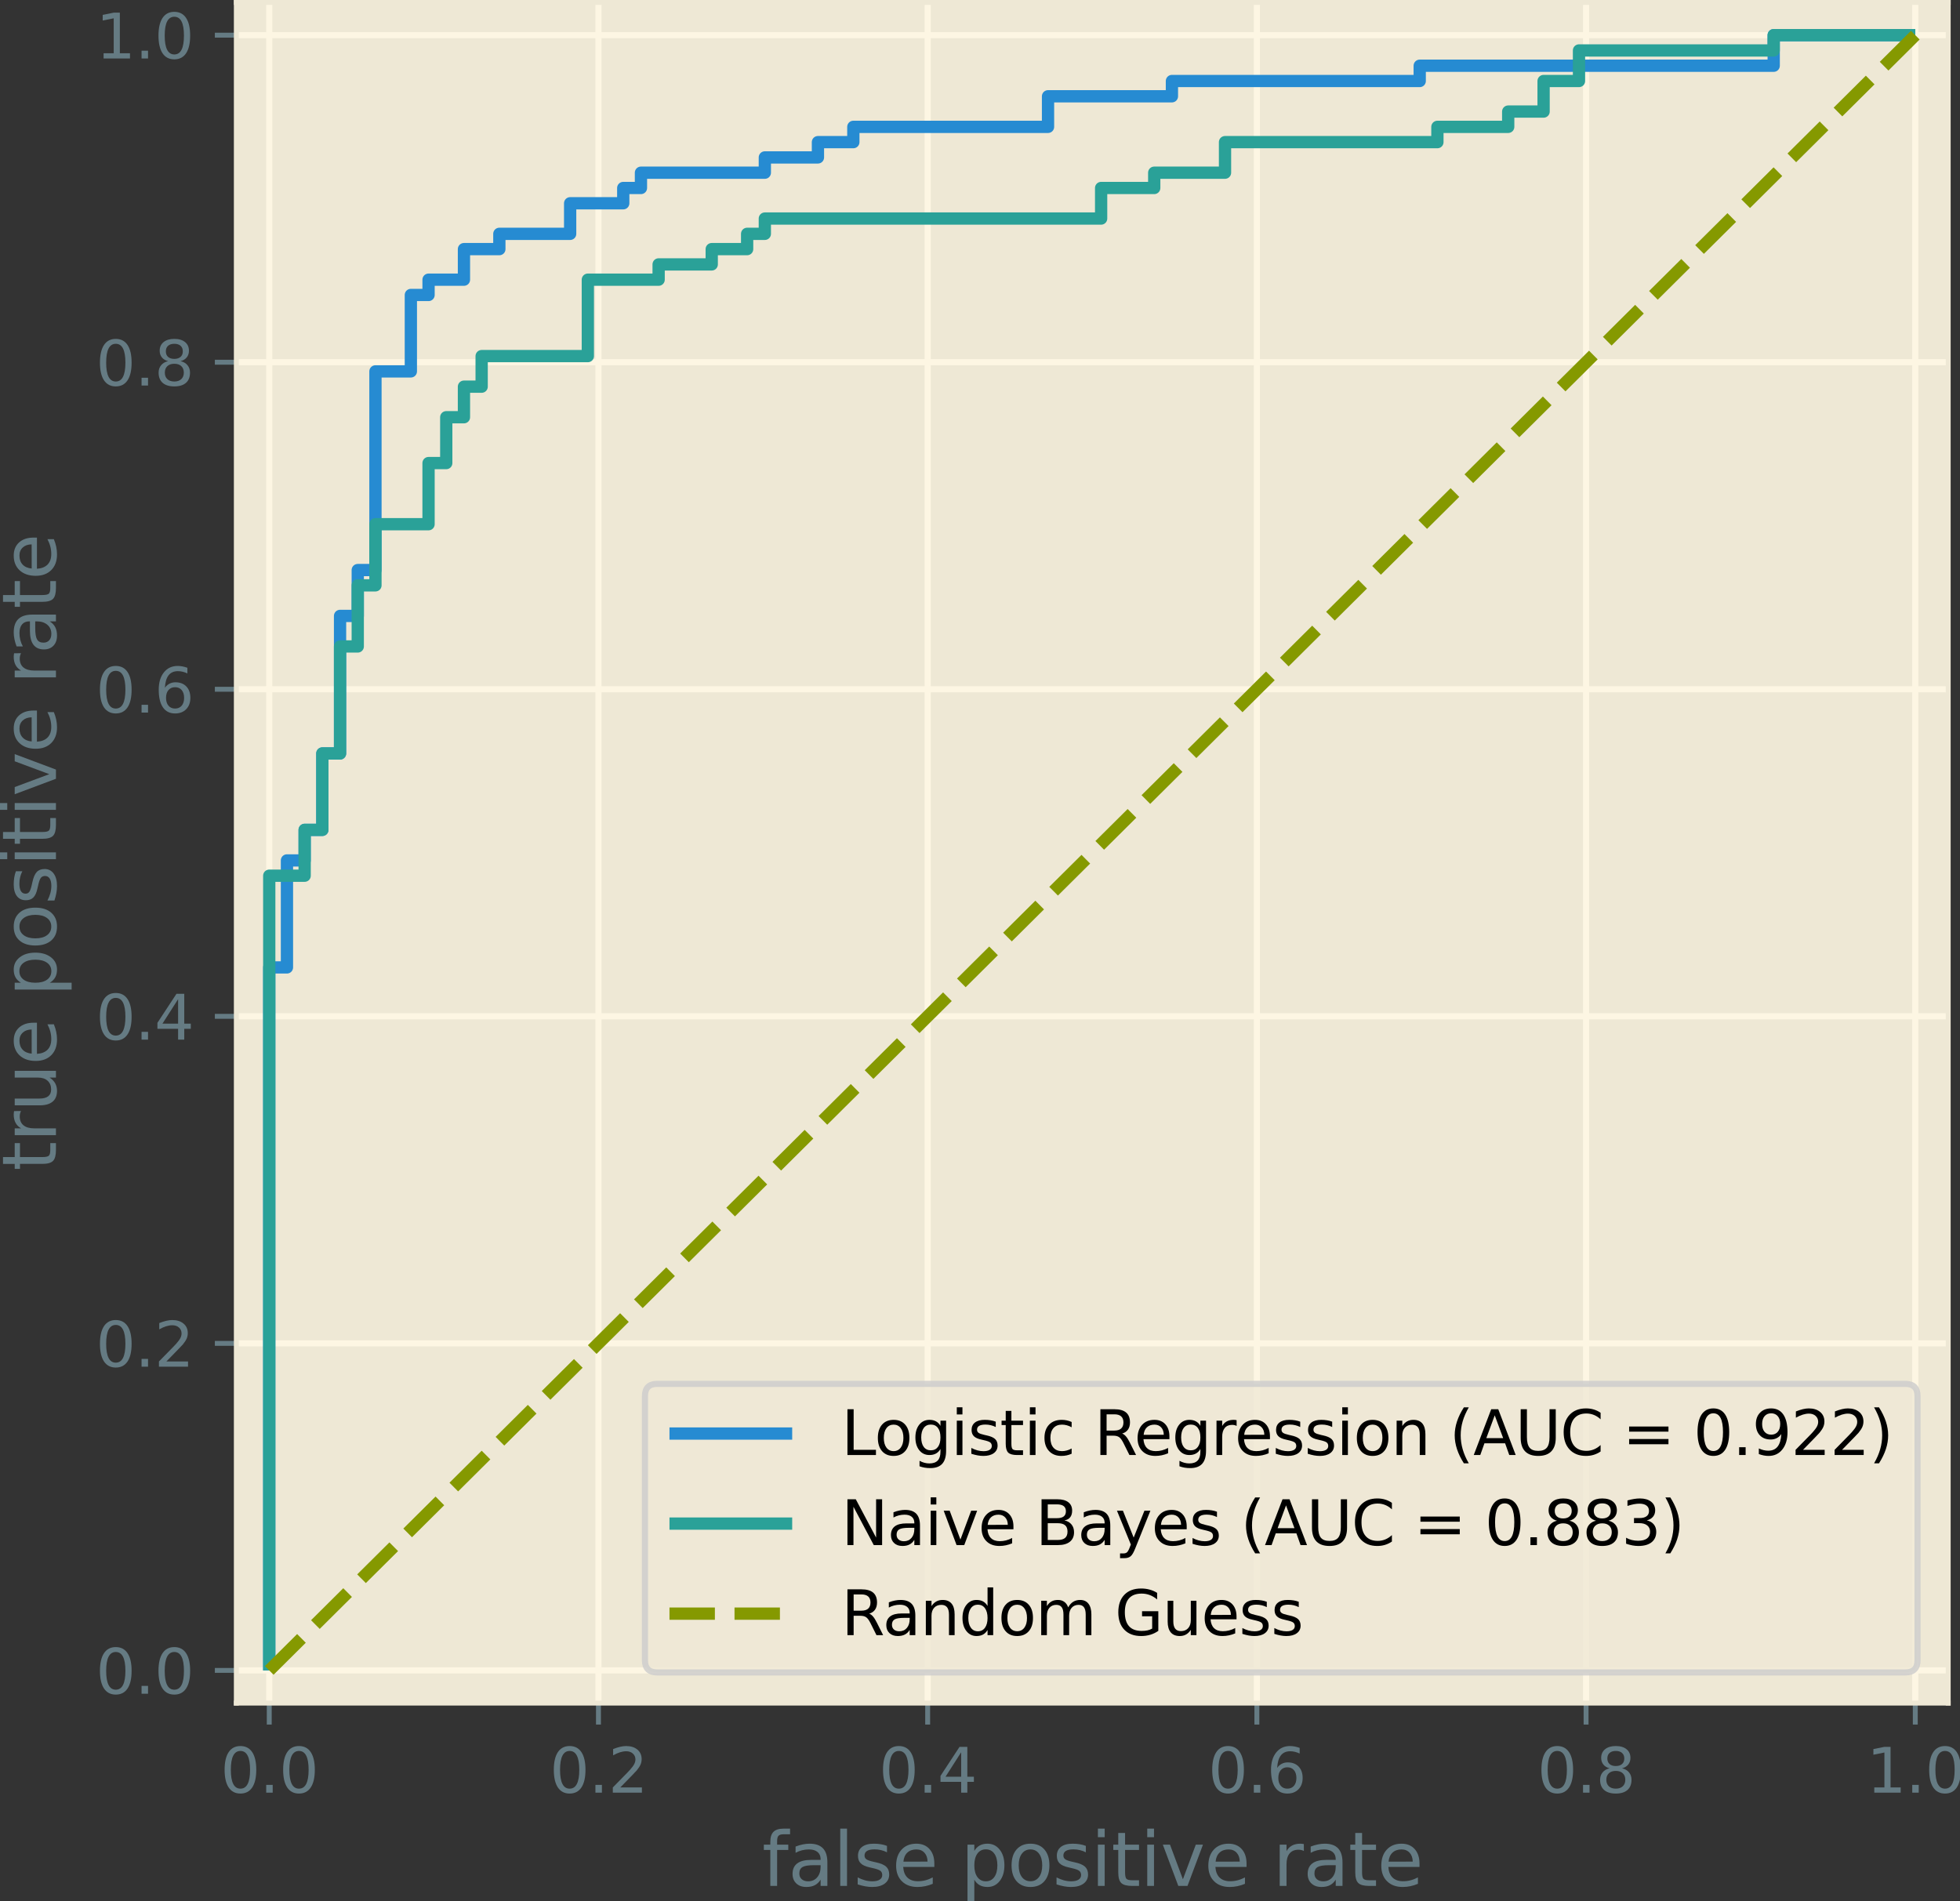 <?xml version="1.0" encoding="UTF-8" standalone="no"?>
<svg
   width="319.439pt"
   height="309.892pt"
   viewBox="0 0 319.439 309.892"
   version="1.1"
   id="svg164"
   sodipodi:docname="roc-curve.svg"
   inkscape:version="1.4 (e7c3feb100, 2024-10-09)"
   xmlns:inkscape="http://www.inkscape.org/namespaces/inkscape"
   xmlns:sodipodi="http://sodipodi.sourceforge.net/DTD/sodipodi-0.dtd"
   xmlns:xlink="http://www.w3.org/1999/xlink"
   xmlns="http://www.w3.org/2000/svg"
   xmlns:svg="http://www.w3.org/2000/svg"
   xmlns:rdf="http://www.w3.org/1999/02/22-rdf-syntax-ns#"
   xmlns:cc="http://creativecommons.org/ns#"
   xmlns:dc="http://purl.org/dc/elements/1.1/">
  <rect x="0" y="0" width="319.439" height="309.892" fill="#333333" stroke="none"/>
  <sodipodi:namedview
     id="namedview164"
     pagecolor="#ffffff"
     bordercolor="#666666"
     borderopacity="1.0"
     inkscape:showpageshadow="2"
     inkscape:pageopacity="0.0"
     inkscape:pagecheckerboard="0"
     inkscape:deskcolor="#d1d1d1"
     inkscape:document-units="pt"
     inkscape:zoom="4.1354167"
     inkscape:cx="231.41562"
     inkscape:cy="182.93199"
     inkscape:window-width="3840"
     inkscape:window-height="2346"
     inkscape:window-x="0"
     inkscape:window-y="54"
     inkscape:window-maximized="1"
     inkscape:current-layer="svg164" />
  <defs
     id="defs1">
    <style
       type="text/css"
       id="style1">*{stroke-linejoin: round; stroke-linecap: butt}</style>
  </defs>
  <g
     id="g165"
     transform="translate(-6.483,-42.8)">
    <g
       id="axes_1">
      <g
         id="patch_2">
        <path
           d="M 45,320.4 H 324 V 43.2 H 45 Z"
           style="fill:#eee8d5"
           id="path2" />
      </g>
      <g
         id="matplotlib.axis_1">
        <g
           id="xtick_1">
          <g
             id="line2d_1">
            <path
               d="M 50.365,320.4 V 43.2"
               clip-path="url(#pe8cf9a23cc)"
               style="fill:none;stroke:#fdf6e3"
               id="path3" />
          </g>
          <g
             id="line2d_2">
            <defs
               id="defs3">
              <path
                 id="m2d2ed989d3"
                 d="M 0,0 V 3.5"
                 style="stroke:#657b83;stroke-width:0.8" />
            </defs>
            <g
               id="g3">
              <use
                 xlink:href="#m2d2ed989d3"
                 x="50.365"
                 y="320.4"
                 style="fill:#657b83;stroke:#657b83;stroke-width:0.8"
                 id="use3" />
            </g>
          </g>
          <g
             id="text_1">
            <!-- 0.0 -->
            <g
               style="fill:#657b83"
               transform="matrix(0.1,0,0,-0.1,42.414,334.998)"
               id="g6">
              <defs
                 id="defs4">
                <path
                   id="DejaVuSans-30"
                   d="m 2034,4250 q -487,0 -733,-480 -245,-479 -245,-1442 0,-959 245,-1439 246,-480 733,-480 491,0 736,480 246,480 246,1439 0,963 -246,1442 -245,480 -736,480 z m 0,500 q 785,0 1199,-621 414,-620 414,-1801 0,-1178 -414,-1799 -414,-620 -1199,-620 -784,0 -1198,620 -414,621 -414,1799 0,1181 414,1801 414,621 1198,621 z"
                   transform="scale(0.016)" />
                <path
                   id="DejaVuSans-2e"
                   d="m 684,794 h 660 V 0 H 684 Z"
                   transform="scale(0.016)" />
              </defs>
              <use
                 xlink:href="#DejaVuSans-30"
                 id="use4" />
              <use
                 xlink:href="#DejaVuSans-2e"
                 transform="translate(63.623)"
                 id="use5" />
              <use
                 xlink:href="#DejaVuSans-30"
                 transform="translate(95.41)"
                 id="use6" />
            </g>
          </g>
        </g>
        <g
           id="xtick_2">
          <g
             id="line2d_3">
            <path
               d="M 104.019,320.4 V 43.2"
               clip-path="url(#pe8cf9a23cc)"
               style="fill:none;stroke:#fdf6e3"
               id="path6" />
          </g>
          <g
             id="line2d_4">
            <g
               id="g7">
              <use
                 xlink:href="#m2d2ed989d3"
                 x="104.019"
                 y="320.4"
                 style="fill:#657b83;stroke:#657b83;stroke-width:0.8"
                 id="use7" />
            </g>
          </g>
          <g
             id="text_2">
            <!-- 0.2 -->
            <g
               style="fill:#657b83"
               transform="matrix(0.1,0,0,-0.1,96.068,334.998)"
               id="g10">
              <defs
                 id="defs7">
                <path
                   id="DejaVuSans-32"
                   d="M 1228,531 H 3431 V 0 H 469 v 531 q 359,372 979,998 621,627 780,809 303,340 423,576 121,236 121,464 0,372 -261,606 -261,235 -680,235 -297,0 -627,-103 -329,-103 -704,-313 v 638 q 381,153 712,231 332,78 607,78 725,0 1156,-363 431,-362 431,-968 0,-288 -108,-546 -107,-257 -392,-607 -78,-91 -497,-524 Q 1991,1309 1228,531 Z"
                   transform="scale(0.016)" />
              </defs>
              <use
                 xlink:href="#DejaVuSans-30"
                 id="use8" />
              <use
                 xlink:href="#DejaVuSans-2e"
                 transform="translate(63.623)"
                 id="use9" />
              <use
                 xlink:href="#DejaVuSans-32"
                 transform="translate(95.41)"
                 id="use10" />
            </g>
          </g>
        </g>
        <g
           id="xtick_3">
          <g
             id="line2d_5">
            <path
               d="M 157.673,320.4 V 43.2"
               clip-path="url(#pe8cf9a23cc)"
               style="fill:none;stroke:#fdf6e3"
               id="path10" />
          </g>
          <g
             id="line2d_6">
            <g
               id="g11">
              <use
                 xlink:href="#m2d2ed989d3"
                 x="157.673"
                 y="320.4"
                 style="fill:#657b83;stroke:#657b83;stroke-width:0.8"
                 id="use11" />
            </g>
          </g>
          <g
             id="text_3">
            <!-- 0.4 -->
            <g
               style="fill:#657b83"
               transform="matrix(0.1,0,0,-0.1,149.722,334.998)"
               id="g14">
              <defs
                 id="defs11">
                <path
                   id="DejaVuSans-34"
                   d="M 2419,4116 825,1625 h 1594 z m -166,550 h 794 V 1625 h 666 V 1100 H 3047 V 0 H 2419 V 1100 H 313 v 609 z"
                   transform="scale(0.016)" />
              </defs>
              <use
                 xlink:href="#DejaVuSans-30"
                 id="use12" />
              <use
                 xlink:href="#DejaVuSans-2e"
                 transform="translate(63.623)"
                 id="use13" />
              <use
                 xlink:href="#DejaVuSans-34"
                 transform="translate(95.41)"
                 id="use14" />
            </g>
          </g>
        </g>
        <g
           id="xtick_4">
          <g
             id="line2d_7">
            <path
               d="M 211.327,320.4 V 43.2"
               clip-path="url(#pe8cf9a23cc)"
               style="fill:none;stroke:#fdf6e3"
               id="path14" />
          </g>
          <g
             id="line2d_8">
            <g
               id="g15">
              <use
                 xlink:href="#m2d2ed989d3"
                 x="211.327"
                 y="320.4"
                 style="fill:#657b83;stroke:#657b83;stroke-width:0.8"
                 id="use15" />
            </g>
          </g>
          <g
             id="text_4">
            <!-- 0.6 -->
            <g
               style="fill:#657b83"
               transform="matrix(0.1,0,0,-0.1,203.375,334.998)"
               id="g18">
              <defs
                 id="defs15">
                <path
                   id="DejaVuSans-36"
                   d="m 2113,2584 q -425,0 -674,-291 -248,-290 -248,-796 0,-503 248,-796 249,-292 674,-292 425,0 673,292 248,293 248,796 0,506 -248,796 -248,291 -673,291 z m 1253,1979 v -575 q -238,112 -480,171 -242,60 -480,60 -625,0 -955,-422 -329,-422 -376,-1275 184,272 462,417 279,145 613,145 703,0 1111,-427 408,-426 408,-1160 0,-719 -425,-1154 -425,-434 -1131,-434 -810,0 -1238,620 -428,621 -428,1799 0,1106 525,1764 525,658 1409,658 238,0 480,-47 242,-47 505,-140 z"
                   transform="scale(0.016)" />
              </defs>
              <use
                 xlink:href="#DejaVuSans-30"
                 id="use16" />
              <use
                 xlink:href="#DejaVuSans-2e"
                 transform="translate(63.623)"
                 id="use17" />
              <use
                 xlink:href="#DejaVuSans-36"
                 transform="translate(95.41)"
                 id="use18" />
            </g>
          </g>
        </g>
        <g
           id="xtick_5">
          <g
             id="line2d_9">
            <path
               d="M 264.981,320.4 V 43.2"
               clip-path="url(#pe8cf9a23cc)"
               style="fill:none;stroke:#fdf6e3"
               id="path18" />
          </g>
          <g
             id="line2d_10">
            <g
               id="g19">
              <use
                 xlink:href="#m2d2ed989d3"
                 x="264.981"
                 y="320.4"
                 style="fill:#657b83;stroke:#657b83;stroke-width:0.8"
                 id="use19" />
            </g>
          </g>
          <g
             id="text_5">
            <!-- 0.8 -->
            <g
               style="fill:#657b83"
               transform="matrix(0.1,0,0,-0.1,257.029,334.998)"
               id="g22">
              <defs
                 id="defs19">
                <path
                   id="DejaVuSans-38"
                   d="m 2034,2216 q -450,0 -708,-241 -257,-241 -257,-662 0,-422 257,-663 258,-241 708,-241 450,0 709,242 260,243 260,662 0,421 -258,662 -257,241 -711,241 z m -631,268 q -406,100 -633,378 -226,279 -226,679 0,559 398,884 399,325 1092,325 697,0 1094,-325 397,-325 397,-884 0,-400 -227,-679 -226,-278 -629,-378 456,-106 710,-416 255,-309 255,-755 Q 3634,634 3220,271 2806,-91 2034,-91 1263,-91 848,271 434,634 434,1313 q 0,446 256,755 257,310 713,416 z m -231,997 q 0,-362 226,-565 227,-203 636,-203 407,0 636,203 230,203 230,565 0,363 -230,566 -229,203 -636,203 -409,0 -636,-203 -226,-203 -226,-566 z"
                   transform="scale(0.016)" />
              </defs>
              <use
                 xlink:href="#DejaVuSans-30"
                 id="use20" />
              <use
                 xlink:href="#DejaVuSans-2e"
                 transform="translate(63.623)"
                 id="use21" />
              <use
                 xlink:href="#DejaVuSans-38"
                 transform="translate(95.41)"
                 id="use22" />
            </g>
          </g>
        </g>
        <g
           id="xtick_6">
          <g
             id="line2d_11">
            <path
               d="M 318.635,320.4 V 43.2"
               clip-path="url(#pe8cf9a23cc)"
               style="fill:none;stroke:#fdf6e3"
               id="path22" />
          </g>
          <g
             id="line2d_12">
            <g
               id="g23">
              <use
                 xlink:href="#m2d2ed989d3"
                 x="318.635"
                 y="320.4"
                 style="fill:#657b83;stroke:#657b83;stroke-width:0.8"
                 id="use23" />
            </g>
          </g>
          <g
             id="text_6">
            <!-- 1.0 -->
            <g
               style="fill:#657b83"
               transform="matrix(0.1,0,0,-0.1,310.683,334.998)"
               id="g26">
              <defs
                 id="defs23">
                <path
                   id="DejaVuSans-31"
                   d="M 794,531 H 1825 V 4091 L 703,3866 v 575 l 1116,225 h 631 V 531 H 3481 V 0 H 794 Z"
                   transform="scale(0.016)" />
              </defs>
              <use
                 xlink:href="#DejaVuSans-31"
                 id="use24" />
              <use
                 xlink:href="#DejaVuSans-2e"
                 transform="translate(63.623)"
                 id="use25" />
              <use
                 xlink:href="#DejaVuSans-30"
                 transform="translate(95.41)"
                 id="use26" />
            </g>
          </g>
        </g>
        <g
           id="text_7">
          <!-- false positive rate -->
          <g
             style="fill:#657b83"
             transform="matrix(0.12,0,0,-0.12,130.69,350.196)"
             id="g45">
            <defs
               id="defs26">
              <path
                 id="DejaVuSans-66"
                 d="m 2375,4863 v -479 h -550 q -309,0 -430,-125 -120,-125 -120,-450 v -309 h 947 V 3053 H 1275 V 0 H 697 V 3053 H 147 v 447 h 550 v 244 q 0,584 272,851 272,268 862,268 z"
                 transform="scale(0.016)" />
              <path
                 id="DejaVuSans-61"
                 d="m 2194,1759 q -697,0 -966,-159 -269,-159 -269,-544 0,-306 202,-486 202,-179 548,-179 479,0 768,339 289,339 289,901 v 128 z m 1147,238 V 0 H 2766 V 531 Q 2569,213 2275,61 1981,-91 1556,-91 q -537,0 -855,302 -317,302 -317,808 0,590 395,890 396,300 1180,300 h 807 v 57 q 0,397 -261,614 -261,217 -733,217 -300,0 -585,-72 -284,-72 -546,-216 v 532 q 315,122 612,182 297,61 578,61 760,0 1135,-394 375,-393 375,-1193 z"
                 transform="scale(0.016)" />
              <path
                 id="DejaVuSans-6c"
                 d="m 603,4863 h 575 V 0 H 603 Z"
                 transform="scale(0.016)" />
              <path
                 id="DejaVuSans-73"
                 d="m 2834,3397 v -544 q -243,125 -506,187 -262,63 -544,63 -428,0 -642,-131 -214,-131 -214,-394 0,-200 153,-314 153,-114 616,-217 l 197,-44 q 612,-131 870,-370 258,-239 258,-667 0,-488 -386,-773 Q 2250,-91 1575,-91 1294,-91 989,-36 684,19 347,128 v 594 q 319,-166 628,-249 309,-82 613,-82 406,0 624,139 219,139 219,392 0,234 -158,359 -157,125 -692,241 l -200,47 q -534,112 -772,345 -237,233 -237,639 0,494 350,762 350,269 994,269 318,0 599,-47 282,-46 519,-140 z"
                 transform="scale(0.016)" />
              <path
                 id="DejaVuSans-65"
                 d="M 3597,1894 V 1613 H 953 q 38,-594 358,-905 320,-311 892,-311 331,0 642,81 311,81 618,244 V 178 Q 3153,47 2828,-22 2503,-91 2169,-91 1331,-91 842,396 353,884 353,1716 q 0,859 464,1363 464,505 1252,505 706,0 1117,-455 411,-454 411,-1235 z m -575,169 q -6,471 -264,752 -258,282 -683,282 -481,0 -770,-272 -289,-272 -333,-766 z"
                 transform="scale(0.016)" />
              <path
                 id="DejaVuSans-20"
                 transform="scale(0.016)"
                 d="" />
              <path
                 id="DejaVuSans-70"
                 d="M 1159,525 V -1331 H 581 v 4831 h 578 v -531 q 182,312 458,463 277,152 661,152 638,0 1036,-506 399,-506 399,-1331 0,-825 -399,-1332 -398,-506 -1036,-506 -384,0 -661,152 -276,152 -458,464 z m 1957,1222 q 0,634 -261,995 -261,361 -717,361 -457,0 -718,-361 -261,-361 -261,-995 0,-634 261,-995 261,-361 718,-361 456,0 717,361 261,361 261,995 z"
                 transform="scale(0.016)" />
              <path
                 id="DejaVuSans-6f"
                 d="m 1959,3097 q -462,0 -731,-361 -269,-361 -269,-989 0,-628 267,-989 268,-361 733,-361 460,0 728,362 269,363 269,988 0,622 -269,986 -268,364 -728,364 z m 0,487 q 750,0 1178,-488 429,-487 429,-1349 Q 3566,888 3137,398 2709,-91 1959,-91 1206,-91 779,398 353,888 353,1747 q 0,862 426,1349 427,488 1180,488 z"
                 transform="scale(0.016)" />
              <path
                 id="DejaVuSans-69"
                 d="m 603,3500 h 575 V 0 H 603 Z m 0,1363 h 575 V 4134 H 603 Z"
                 transform="scale(0.016)" />
              <path
                 id="DejaVuSans-74"
                 d="M 1172,4494 V 3500 H 2356 V 3053 H 1172 V 1153 q 0,-428 117,-550 117,-122 477,-122 h 590 V 0 H 1766 Q 1100,0 847,248 594,497 594,1153 V 3053 H 172 v 447 h 422 v 994 z"
                 transform="scale(0.016)" />
              <path
                 id="DejaVuSans-76"
                 d="M 191,3500 H 800 L 1894,563 2988,3500 h 609 L 2284,0 h -781 z"
                 transform="scale(0.016)" />
              <path
                 id="DejaVuSans-72"
                 d="m 2631,2963 q -97,56 -211,82 -114,27 -251,27 -488,0 -749,-317 -261,-317 -261,-911 V 0 H 581 v 3500 h 578 v -544 q 182,319 472,473 291,155 707,155 59,0 131,-8 72,-7 159,-23 z"
                 transform="scale(0.016)" />
            </defs>
            <use
               xlink:href="#DejaVuSans-66"
               id="use27" />
            <use
               xlink:href="#DejaVuSans-61"
               transform="translate(35.205)"
               id="use28" />
            <use
               xlink:href="#DejaVuSans-6c"
               transform="translate(96.484)"
               id="use29" />
            <use
               xlink:href="#DejaVuSans-73"
               transform="translate(124.268)"
               id="use30" />
            <use
               xlink:href="#DejaVuSans-65"
               transform="translate(176.367)"
               id="use31" />
            <use
               xlink:href="#DejaVuSans-20"
               transform="translate(237.891)"
               id="use32" />
            <use
               xlink:href="#DejaVuSans-70"
               transform="translate(269.678)"
               id="use33" />
            <use
               xlink:href="#DejaVuSans-6f"
               transform="translate(333.154)"
               id="use34" />
            <use
               xlink:href="#DejaVuSans-73"
               transform="translate(394.336)"
               id="use35" />
            <use
               xlink:href="#DejaVuSans-69"
               transform="translate(446.436)"
               id="use36" />
            <use
               xlink:href="#DejaVuSans-74"
               transform="translate(474.219)"
               id="use37" />
            <use
               xlink:href="#DejaVuSans-69"
               transform="translate(513.428)"
               id="use38" />
            <use
               xlink:href="#DejaVuSans-76"
               transform="translate(541.211)"
               id="use39" />
            <use
               xlink:href="#DejaVuSans-65"
               transform="translate(600.391)"
               id="use40" />
            <use
               xlink:href="#DejaVuSans-20"
               transform="translate(661.914)"
               id="use41" />
            <use
               xlink:href="#DejaVuSans-72"
               transform="translate(693.701)"
               id="use42" />
            <use
               xlink:href="#DejaVuSans-61"
               transform="translate(734.814)"
               id="use43" />
            <use
               xlink:href="#DejaVuSans-74"
               transform="translate(796.094)"
               id="use44" />
            <use
               xlink:href="#DejaVuSans-65"
               transform="translate(835.303)"
               id="use45" />
          </g>
        </g>
      </g>
      <g
         id="matplotlib.axis_2">
        <g
           id="ytick_1">
          <g
             id="line2d_13">
            <path
               d="M 45,315.069 H 324"
               clip-path="url(#pe8cf9a23cc)"
               style="fill:none;stroke:#fdf6e3"
               id="path45" />
          </g>
          <g
             id="line2d_14">
            <defs
               id="defs45">
              <path
                 id="m41c1602840"
                 d="M 0,0 H -3.5"
                 style="stroke:#657b83;stroke-width:0.8" />
            </defs>
            <g
               id="g46">
              <use
                 xlink:href="#m41c1602840"
                 x="45"
                 y="315.069"
                 style="fill:#657b83;stroke:#657b83;stroke-width:0.8"
                 id="use46" />
            </g>
          </g>
          <g
             id="text_8">
            <!-- 0.0 -->
            <g
               style="fill:#657b83"
               transform="matrix(0.1,0,0,-0.1,22.097,318.868)"
               id="g49">
              <use
                 xlink:href="#DejaVuSans-30"
                 id="use47" />
              <use
                 xlink:href="#DejaVuSans-2e"
                 transform="translate(63.623)"
                 id="use48" />
              <use
                 xlink:href="#DejaVuSans-30"
                 transform="translate(95.41)"
                 id="use49" />
            </g>
          </g>
        </g>
        <g
           id="ytick_2">
          <g
             id="line2d_15">
            <path
               d="M 45,261.762 H 324"
               clip-path="url(#pe8cf9a23cc)"
               style="fill:none;stroke:#fdf6e3"
               id="path49" />
          </g>
          <g
             id="line2d_16">
            <g
               id="g50">
              <use
                 xlink:href="#m41c1602840"
                 x="45"
                 y="261.762"
                 style="fill:#657b83;stroke:#657b83;stroke-width:0.8"
                 id="use50" />
            </g>
          </g>
          <g
             id="text_9">
            <!-- 0.2 -->
            <g
               style="fill:#657b83"
               transform="matrix(0.1,0,0,-0.1,22.097,265.561)"
               id="g53">
              <use
                 xlink:href="#DejaVuSans-30"
                 id="use51" />
              <use
                 xlink:href="#DejaVuSans-2e"
                 transform="translate(63.623)"
                 id="use52" />
              <use
                 xlink:href="#DejaVuSans-32"
                 transform="translate(95.41)"
                 id="use53" />
            </g>
          </g>
        </g>
        <g
           id="ytick_3">
          <g
             id="line2d_17">
            <path
               d="M 45,208.454 H 324"
               clip-path="url(#pe8cf9a23cc)"
               style="fill:none;stroke:#fdf6e3"
               id="path53" />
          </g>
          <g
             id="line2d_18">
            <g
               id="g54">
              <use
                 xlink:href="#m41c1602840"
                 x="45"
                 y="208.454"
                 style="fill:#657b83;stroke:#657b83;stroke-width:0.8"
                 id="use54" />
            </g>
          </g>
          <g
             id="text_10">
            <!-- 0.4 -->
            <g
               style="fill:#657b83"
               transform="matrix(0.1,0,0,-0.1,22.097,212.253)"
               id="g57">
              <use
                 xlink:href="#DejaVuSans-30"
                 id="use55" />
              <use
                 xlink:href="#DejaVuSans-2e"
                 transform="translate(63.623)"
                 id="use56" />
              <use
                 xlink:href="#DejaVuSans-34"
                 transform="translate(95.41)"
                 id="use57" />
            </g>
          </g>
        </g>
        <g
           id="ytick_4">
          <g
             id="line2d_19">
            <path
               d="M 45,155.146 H 324"
               clip-path="url(#pe8cf9a23cc)"
               style="fill:none;stroke:#fdf6e3"
               id="path57" />
          </g>
          <g
             id="line2d_20">
            <g
               id="g58">
              <use
                 xlink:href="#m41c1602840"
                 x="45"
                 y="155.146"
                 style="fill:#657b83;stroke:#657b83;stroke-width:0.8"
                 id="use58" />
            </g>
          </g>
          <g
             id="text_11">
            <!-- 0.6 -->
            <g
               style="fill:#657b83"
               transform="matrix(0.1,0,0,-0.1,22.097,158.945)"
               id="g61">
              <use
                 xlink:href="#DejaVuSans-30"
                 id="use59" />
              <use
                 xlink:href="#DejaVuSans-2e"
                 transform="translate(63.623)"
                 id="use60" />
              <use
                 xlink:href="#DejaVuSans-36"
                 transform="translate(95.41)"
                 id="use61" />
            </g>
          </g>
        </g>
        <g
           id="ytick_5">
          <g
             id="line2d_21">
            <path
               d="M 45,101.838 H 324"
               clip-path="url(#pe8cf9a23cc)"
               style="fill:none;stroke:#fdf6e3"
               id="path61" />
          </g>
          <g
             id="line2d_22">
            <g
               id="g62">
              <use
                 xlink:href="#m41c1602840"
                 x="45"
                 y="101.838"
                 style="fill:#657b83;stroke:#657b83;stroke-width:0.8"
                 id="use62" />
            </g>
          </g>
          <g
             id="text_12">
            <!-- 0.8 -->
            <g
               style="fill:#657b83"
               transform="matrix(0.1,0,0,-0.1,22.097,105.638)"
               id="g65">
              <use
                 xlink:href="#DejaVuSans-30"
                 id="use63" />
              <use
                 xlink:href="#DejaVuSans-2e"
                 transform="translate(63.623)"
                 id="use64" />
              <use
                 xlink:href="#DejaVuSans-38"
                 transform="translate(95.41)"
                 id="use65" />
            </g>
          </g>
        </g>
        <g
           id="ytick_6">
          <g
             id="line2d_23">
            <path
               d="M 45,48.531 H 324"
               clip-path="url(#pe8cf9a23cc)"
               style="fill:none;stroke:#fdf6e3"
               id="path65" />
          </g>
          <g
             id="line2d_24">
            <g
               id="g66">
              <use
                 xlink:href="#m41c1602840"
                 x="45"
                 y="48.531"
                 style="fill:#657b83;stroke:#657b83;stroke-width:0.8"
                 id="use66" />
            </g>
          </g>
          <g
             id="text_13">
            <!-- 1.0 -->
            <g
               style="fill:#657b83"
               transform="matrix(0.1,0,0,-0.1,22.097,52.33)"
               id="g69">
              <use
                 xlink:href="#DejaVuSans-31"
                 id="use67" />
              <use
                 xlink:href="#DejaVuSans-2e"
                 transform="translate(63.623)"
                 id="use68" />
              <use
                 xlink:href="#DejaVuSans-30"
                 transform="translate(95.41)"
                 id="use69" />
            </g>
          </g>
        </g>
        <g
           id="text_14">
          <!-- true positive rate -->
          <g
             style="fill:#657b83"
             transform="matrix(0,-0.12,-0.12,0,15.601,233.649)"
             id="g87">
            <defs
               id="defs69">
              <path
                 id="DejaVuSans-75"
                 d="m 544,1381 v 2119 h 575 V 1403 q 0,-497 193,-746 194,-248 582,-248 465,0 735,297 271,297 271,810 v 1984 h 575 V 0 H 2900 V 538 Q 2691,219 2414,64 2138,-91 1772,-91 1169,-91 856,284 544,659 544,1381 Z m 1447,2203 z"
                 transform="scale(0.016)" />
            </defs>
            <use
               xlink:href="#DejaVuSans-74"
               id="use70" />
            <use
               xlink:href="#DejaVuSans-72"
               transform="translate(39.209)"
               id="use71" />
            <use
               xlink:href="#DejaVuSans-75"
               transform="translate(80.322)"
               id="use72" />
            <use
               xlink:href="#DejaVuSans-65"
               transform="translate(143.701)"
               id="use73" />
            <use
               xlink:href="#DejaVuSans-20"
               transform="translate(205.225)"
               id="use74" />
            <use
               xlink:href="#DejaVuSans-70"
               transform="translate(237.012)"
               id="use75" />
            <use
               xlink:href="#DejaVuSans-6f"
               transform="translate(300.488)"
               id="use76" />
            <use
               xlink:href="#DejaVuSans-73"
               transform="translate(361.67)"
               id="use77" />
            <use
               xlink:href="#DejaVuSans-69"
               transform="translate(413.77)"
               id="use78" />
            <use
               xlink:href="#DejaVuSans-74"
               transform="translate(441.553)"
               id="use79" />
            <use
               xlink:href="#DejaVuSans-69"
               transform="translate(480.762)"
               id="use80" />
            <use
               xlink:href="#DejaVuSans-76"
               transform="translate(508.545)"
               id="use81" />
            <use
               xlink:href="#DejaVuSans-65"
               transform="translate(567.725)"
               id="use82" />
            <use
               xlink:href="#DejaVuSans-20"
               transform="translate(629.248)"
               id="use83" />
            <use
               xlink:href="#DejaVuSans-72"
               transform="translate(661.035)"
               id="use84" />
            <use
               xlink:href="#DejaVuSans-61"
               transform="translate(702.148)"
               id="use85" />
            <use
               xlink:href="#DejaVuSans-74"
               transform="translate(763.428)"
               id="use86" />
            <use
               xlink:href="#DejaVuSans-65"
               transform="translate(802.637)"
               id="use87" />
          </g>
        </g>
      </g>
      <g
         id="line2d_25">
        <path
           d="M 50.365,315.069 V 312.578 200.483 H 53.25 v -17.437 h 2.885 v -4.982 h 2.885 v -12.455 h 2.885 v -22.419 h 2.885 v -7.473 h 2.885 v -32.383 h 5.769 V 90.878 h 2.885 v -2.491 h 5.769 V 83.405 h 5.769 v -2.491 h 11.538 v -4.982 h 8.654 v -2.491 h 2.885 v -2.491 h 20.192 v -2.491 h 8.654 v -2.491 h 5.769 v -2.491 h 31.731 v -4.982 h 20.192 V 56.004 h 40.385 v -2.491 h 57.692 v -4.982 h 23.077"
           clip-path="url(#pe8cf9a23cc)"
           style="fill:none;stroke:#268bd2;stroke-width:2"
           id="path87" />
      </g>
      <g
         id="line2d_26">
        <path
           d="m 50.365,315.069 v -2.491 -127.042 h 5.769 v -7.473 h 2.885 v -12.455 h 2.885 v -17.437 h 2.885 v -9.964 h 2.885 v -9.964 h 8.654 v -9.964 h 2.885 v -7.473 h 2.885 v -4.982 h 2.885 v -4.982 H 102.288 V 88.387 h 11.538 v -2.491 h 8.654 V 83.405 H 128.25 v -2.491 h 2.885 v -2.491 h 54.808 v -4.982 h 8.654 v -2.491 h 11.538 V 65.968 H 240.75 v -2.491 h 11.538 v -2.491 h 5.769 V 56.004 h 5.769 v -4.982 h 31.731 v -2.491 h 23.077"
           clip-path="url(#pe8cf9a23cc)"
           style="fill:none;stroke:#2aa198;stroke-width:2"
           id="path88" />
      </g>
      <g
         id="line2d_27">
        <path
           d="m 50.365,315.069 29.808,-29.615 29.808,-29.615 29.808,-29.615 29.808,-29.615 29.808,-29.615 29.808,-29.615 29.808,-29.615 29.808,-29.615 29.808,-29.615"
           clip-path="url(#pe8cf9a23cc)"
           style="fill:none;stroke:#859900;stroke-width:2;stroke-dasharray:7.4, 3.2;stroke-dashoffset:0"
           id="path89" />
      </g>
      <g
         id="patch_3">
        <path
           d="M 45,320.4 V 43.2"
           style="fill:none;stroke:#eee8d5;stroke-width:0.8;stroke-linecap:square;stroke-linejoin:miter"
           id="path90" />
      </g>
      <g
         id="patch_4">
        <path
           d="M 324,320.4 V 43.2"
           style="fill:none;stroke:#eee8d5;stroke-width:0.8;stroke-linecap:square;stroke-linejoin:miter"
           id="path91" />
      </g>
      <g
         id="patch_5">
        <path
           d="M 45,320.4 H 324"
           style="fill:none;stroke:#eee8d5;stroke-width:0.8;stroke-linecap:square;stroke-linejoin:miter"
           id="path92" />
      </g>
      <g
         id="patch_6">
        <path
           d="M 45,43.2 H 324"
           style="fill:none;stroke:#eee8d5;stroke-width:0.8;stroke-linecap:square;stroke-linejoin:miter"
           id="path93" />
      </g>
      <g
         id="legend_1">
        <g
           id="patch_7">
          <path
             d="M 113.594,315.4 H 317 q 2,0 2,-2 v -43.034 q 0,-2 -2,-2 H 113.594 q -2,0 -2,2 V 313.4 q 0,2 2,2 z"
             style="opacity:0.8;fill:#eee8d5;stroke:#cccccc;stroke-linejoin:miter"
             id="path94" />
        </g>
        <g
           id="line2d_28">
          <path
             d="m 115.594,276.464 h 10 10"
             style="fill:none;stroke:#268bd2;stroke-width:2"
             id="path95" />
        </g>
        <g
           id="text_15">
          <!-- Logistic Regression (AUC = 0.922) -->
          <g
             transform="matrix(0.1,0,0,-0.1,143.594,279.964)"
             id="g127">
            <defs
               id="defs95">
              <path
                 id="DejaVuSans-4c"
                 d="m 628,4666 h 631 V 531 H 3531 V 0 H 628 Z"
                 transform="scale(0.016)" />
              <path
                 id="DejaVuSans-67"
                 d="m 2906,1791 q 0,625 -258,968 -257,344 -723,344 -462,0 -720,-344 -258,-343 -258,-968 0,-622 258,-966 258,-344 720,-344 466,0 723,344 258,344 258,966 z M 3481,434 q 0,-893 -397,-1329 -396,-436 -1215,-436 -303,0 -572,45 -269,45 -522,139 v 559 q 253,-137 500,-202 247,-66 503,-66 566,0 847,295 281,295 281,892 V 616 Q 2728,306 2450,153 2172,0 1784,0 1141,0 747,490 353,981 353,1791 q 0,812 394,1302 394,491 1037,491 388,0 666,-153 278,-153 456,-462 v 531 h 575 z"
                 transform="scale(0.016)" />
              <path
                 id="DejaVuSans-63"
                 d="m 3122,3366 v -538 q -244,135 -489,202 -245,67 -495,67 -560,0 -870,-355 -309,-354 -309,-995 0,-641 309,-996 310,-354 870,-354 250,0 495,67 245,67 489,202 V 134 Q 2881,22 2623,-34 2366,-91 2075,-91 1284,-91 818,406 353,903 353,1747 q 0,856 470,1346 471,491 1290,491 265,0 518,-55 253,-54 491,-163 z"
                 transform="scale(0.016)" />
              <path
                 id="DejaVuSans-52"
                 d="m 2841,2188 q 203,-69 395,-294 192,-225 386,-619 L 4263,0 h -679 l -596,1197 q -232,469 -449,622 -217,153 -592,153 H 1259 V 0 H 628 v 4666 h 1425 q 800,0 1194,-335 394,-334 394,-1009 0,-441 -205,-732 -205,-290 -595,-402 z M 1259,4147 V 2491 h 794 q 456,0 689,211 233,211 233,620 0,409 -233,617 -233,208 -689,208 z"
                 transform="scale(0.016)" />
              <path
                 id="DejaVuSans-6e"
                 d="M 3513,2113 V 0 h -575 v 2094 q 0,497 -194,743 -194,247 -581,247 -466,0 -735,-297 -269,-296 -269,-809 V 0 H 581 v 3500 h 578 v -544 q 207,316 486,472 280,156 646,156 603,0 912,-373 310,-373 310,-1098 z"
                 transform="scale(0.016)" />
              <path
                 id="DejaVuSans-28"
                 d="m 1984,4856 q -418,-718 -622,-1422 -203,-703 -203,-1425 0,-721 205,-1429 205,-708 620,-1424 h -500 q -468,735 -701,1444 -233,709 -233,1409 0,697 231,1403 232,707 703,1444 z"
                 transform="scale(0.016)" />
              <path
                 id="DejaVuSans-41"
                 d="M 2188,4044 1331,1722 h 1716 z m -357,622 h 716 L 4325,0 H 3669 L 3244,1197 H 1141 L 716,0 H 50 Z"
                 transform="scale(0.016)" />
              <path
                 id="DejaVuSans-55"
                 d="m 556,4666 h 635 V 1831 q 0,-750 271,-1080 272,-329 882,-329 606,0 878,329 272,330 272,1080 v 2835 h 634 V 1753 Q 4128,841 3676,375 3225,-91 2344,-91 1459,-91 1007,375 556,841 556,1753 Z"
                 transform="scale(0.016)" />
              <path
                 id="DejaVuSans-43"
                 d="m 4122,4306 v -665 q -319,297 -680,443 -361,147 -767,147 -800,0 -1225,-489 -425,-489 -425,-1414 0,-922 425,-1411 425,-489 1225,-489 406,0 767,147 361,147 680,444 V 359 Q 3791,134 3420,21 3050,-91 2638,-91 1578,-91 968,557 359,1206 359,2328 q 0,1125 609,1773 610,649 1670,649 418,0 788,-111 371,-111 696,-333 z"
                 transform="scale(0.016)" />
              <path
                 id="DejaVuSans-3d"
                 d="M 678,2906 H 4684 V 2381 H 678 Z m 0,-1275 H 4684 V 1100 H 678 Z"
                 transform="scale(0.016)" />
              <path
                 id="DejaVuSans-39"
                 d="m 703,97 v 575 q 238,-113 481,-172 244,-59 479,-59 625,0 954,420 330,420 377,1277 -181,-269 -460,-413 -278,-144 -615,-144 -700,0 -1108,423 -408,424 -408,1159 0,718 425,1152 425,435 1131,435 810,0 1236,-621 427,-620 427,-1801 Q 3622,1225 3098,567 2575,-91 1691,-91 1453,-91 1209,-44 966,3 703,97 Z m 1256,1978 q 425,0 673,290 249,291 249,798 0,503 -249,795 -248,292 -673,292 -425,0 -673,-292 -248,-292 -248,-795 0,-507 248,-798 248,-290 673,-290 z"
                 transform="scale(0.016)" />
              <path
                 id="DejaVuSans-29"
                 d="m 513,4856 h 500 q 468,-737 701,-1444 233,-706 233,-1403 0,-700 -233,-1409 -233,-709 -701,-1444 H 513 q 415,716 620,1424 205,708 205,1429 0,722 -205,1425 -205,704 -620,1422 z"
                 transform="scale(0.016)" />
            </defs>
            <use
               xlink:href="#DejaVuSans-4c"
               id="use95" />
            <use
               xlink:href="#DejaVuSans-6f"
               transform="translate(53.963)"
               id="use96" />
            <use
               xlink:href="#DejaVuSans-67"
               transform="translate(115.145)"
               id="use97" />
            <use
               xlink:href="#DejaVuSans-69"
               transform="translate(178.621)"
               id="use98" />
            <use
               xlink:href="#DejaVuSans-73"
               transform="translate(206.404)"
               id="use99" />
            <use
               xlink:href="#DejaVuSans-74"
               transform="translate(258.504)"
               id="use100" />
            <use
               xlink:href="#DejaVuSans-69"
               transform="translate(297.713)"
               id="use101" />
            <use
               xlink:href="#DejaVuSans-63"
               transform="translate(325.496)"
               id="use102" />
            <use
               xlink:href="#DejaVuSans-20"
               transform="translate(380.477)"
               id="use103" />
            <use
               xlink:href="#DejaVuSans-52"
               transform="translate(412.264)"
               id="use104" />
            <use
               xlink:href="#DejaVuSans-65"
               transform="translate(477.246)"
               id="use105" />
            <use
               xlink:href="#DejaVuSans-67"
               transform="translate(538.77)"
               id="use106" />
            <use
               xlink:href="#DejaVuSans-72"
               transform="translate(602.246)"
               id="use107" />
            <use
               xlink:href="#DejaVuSans-65"
               transform="translate(641.109)"
               id="use108" />
            <use
               xlink:href="#DejaVuSans-73"
               transform="translate(702.633)"
               id="use109" />
            <use
               xlink:href="#DejaVuSans-73"
               transform="translate(754.732)"
               id="use110" />
            <use
               xlink:href="#DejaVuSans-69"
               transform="translate(806.832)"
               id="use111" />
            <use
               xlink:href="#DejaVuSans-6f"
               transform="translate(834.615)"
               id="use112" />
            <use
               xlink:href="#DejaVuSans-6e"
               transform="translate(895.797)"
               id="use113" />
            <use
               xlink:href="#DejaVuSans-20"
               transform="translate(959.176)"
               id="use114" />
            <use
               xlink:href="#DejaVuSans-28"
               transform="translate(990.963)"
               id="use115" />
            <use
               xlink:href="#DejaVuSans-41"
               transform="translate(1029.977)"
               id="use116" />
            <use
               xlink:href="#DejaVuSans-55"
               transform="translate(1098.385)"
               id="use117" />
            <use
               xlink:href="#DejaVuSans-43"
               transform="translate(1171.578)"
               id="use118" />
            <use
               xlink:href="#DejaVuSans-20"
               transform="translate(1241.402)"
               id="use119" />
            <use
               xlink:href="#DejaVuSans-3d"
               transform="translate(1273.189)"
               id="use120" />
            <use
               xlink:href="#DejaVuSans-20"
               transform="translate(1356.978)"
               id="use121" />
            <use
               xlink:href="#DejaVuSans-30"
               transform="translate(1388.766)"
               id="use122" />
            <use
               xlink:href="#DejaVuSans-2e"
               transform="translate(1452.389)"
               id="use123" />
            <use
               xlink:href="#DejaVuSans-39"
               transform="translate(1484.176)"
               id="use124" />
            <use
               xlink:href="#DejaVuSans-32"
               transform="translate(1547.799)"
               id="use125" />
            <use
               xlink:href="#DejaVuSans-32"
               transform="translate(1611.422)"
               id="use126" />
            <use
               xlink:href="#DejaVuSans-29"
               transform="translate(1675.045)"
               id="use127" />
          </g>
        </g>
        <g
           id="line2d_29">
          <path
             d="m 115.594,291.142 h 10 10"
             style="fill:none;stroke:#2aa198;stroke-width:2"
             id="path127" />
        </g>
        <g
           id="text_16">
          <!-- Naive Bayes (AUC = 0.883) -->
          <g
             transform="matrix(0.1,0,0,-0.1,143.594,294.642)"
             id="g152">
            <defs
               id="defs127">
              <path
                 id="DejaVuSans-4e"
                 d="m 628,4666 h 850 L 3547,763 v 3903 h 612 V 0 H 3309 L 1241,3903 V 0 H 628 Z"
                 transform="scale(0.016)" />
              <path
                 id="DejaVuSans-42"
                 d="M 1259,2228 V 519 h 1013 q 509,0 754,211 246,211 246,645 0,438 -246,645 -245,208 -754,208 z m 0,1919 V 2741 h 935 q 462,0 688,173 227,174 227,530 0,353 -227,528 -226,175 -688,175 z m -631,519 h 1613 q 722,0 1112,-300 391,-300 391,-853 0,-429 -200,-682 -200,-253 -588,-315 466,-100 724,-418 258,-317 258,-792 0,-625 -425,-966 Q 3088,0 2303,0 H 628 Z"
                 transform="scale(0.016)" />
              <path
                 id="DejaVuSans-79"
                 d="m 2059,-325 q -243,-625 -475,-815 -231,-191 -618,-191 H 506 v 481 h 338 q 237,0 368,113 132,112 291,531 L 1606,56 191,3500 H 800 L 1894,763 2988,3500 h 609 z"
                 transform="scale(0.016)" />
              <path
                 id="DejaVuSans-33"
                 d="m 2597,2516 q 453,-97 707,-404 255,-306 255,-756 0,-690 -475,-1069 -475,-378 -1350,-378 -293,0 -604,58 -311,58 -642,174 v 609 q 262,-153 574,-231 313,-78 654,-78 593,0 904,234 311,234 311,681 0,413 -289,645 -289,233 -804,233 h -544 v 519 h 569 q 465,0 712,186 247,186 247,536 0,359 -255,551 -254,193 -729,193 -260,0 -557,-57 -297,-56 -653,-174 v 562 q 360,100 674,150 314,50 592,50 719,0 1137,-327 419,-326 419,-882 0,-388 -222,-655 -222,-267 -631,-370 z"
                 transform="scale(0.016)" />
            </defs>
            <use
               xlink:href="#DejaVuSans-4e"
               id="use128" />
            <use
               xlink:href="#DejaVuSans-61"
               transform="translate(74.805)"
               id="use129" />
            <use
               xlink:href="#DejaVuSans-69"
               transform="translate(136.084)"
               id="use130" />
            <use
               xlink:href="#DejaVuSans-76"
               transform="translate(163.867)"
               id="use131" />
            <use
               xlink:href="#DejaVuSans-65"
               transform="translate(223.047)"
               id="use132" />
            <use
               xlink:href="#DejaVuSans-20"
               transform="translate(284.57)"
               id="use133" />
            <use
               xlink:href="#DejaVuSans-42"
               transform="translate(316.357)"
               id="use134" />
            <use
               xlink:href="#DejaVuSans-61"
               transform="translate(384.961)"
               id="use135" />
            <use
               xlink:href="#DejaVuSans-79"
               transform="translate(446.24)"
               id="use136" />
            <use
               xlink:href="#DejaVuSans-65"
               transform="translate(505.42)"
               id="use137" />
            <use
               xlink:href="#DejaVuSans-73"
               transform="translate(566.943)"
               id="use138" />
            <use
               xlink:href="#DejaVuSans-20"
               transform="translate(619.043)"
               id="use139" />
            <use
               xlink:href="#DejaVuSans-28"
               transform="translate(650.83)"
               id="use140" />
            <use
               xlink:href="#DejaVuSans-41"
               transform="translate(689.844)"
               id="use141" />
            <use
               xlink:href="#DejaVuSans-55"
               transform="translate(758.252)"
               id="use142" />
            <use
               xlink:href="#DejaVuSans-43"
               transform="translate(831.445)"
               id="use143" />
            <use
               xlink:href="#DejaVuSans-20"
               transform="translate(901.27)"
               id="use144" />
            <use
               xlink:href="#DejaVuSans-3d"
               transform="translate(933.057)"
               id="use145" />
            <use
               xlink:href="#DejaVuSans-20"
               transform="translate(1016.846)"
               id="use146" />
            <use
               xlink:href="#DejaVuSans-30"
               transform="translate(1048.633)"
               id="use147" />
            <use
               xlink:href="#DejaVuSans-2e"
               transform="translate(1112.256)"
               id="use148" />
            <use
               xlink:href="#DejaVuSans-38"
               transform="translate(1144.043)"
               id="use149" />
            <use
               xlink:href="#DejaVuSans-38"
               transform="translate(1207.666)"
               id="use150" />
            <use
               xlink:href="#DejaVuSans-33"
               transform="translate(1271.289)"
               id="use151" />
            <use
               xlink:href="#DejaVuSans-29"
               transform="translate(1334.912)"
               id="use152" />
          </g>
        </g>
        <g
           id="line2d_30">
          <path
             d="m 115.594,305.82 h 10 10"
             style="fill:none;stroke:#859900;stroke-width:2;stroke-dasharray:7.4, 3.2;stroke-dashoffset:0"
             id="path152" />
        </g>
        <g
           id="text_17">
          <!-- Random Guess -->
          <g
             transform="matrix(0.1,0,0,-0.1,143.594,309.32)"
             id="g164">
            <defs
               id="defs152">
              <path
                 id="DejaVuSans-64"
                 d="m 2906,2969 v 1894 h 575 V 0 H 2906 V 525 Q 2725,213 2448,61 2172,-91 1784,-91 1150,-91 751,415 353,922 353,1747 q 0,825 398,1331 399,506 1033,506 388,0 664,-152 277,-151 458,-463 z M 947,1747 q 0,-634 261,-995 261,-361 717,-361 456,0 718,361 263,361 263,995 0,634 -263,995 -262,361 -718,361 -456,0 -717,-361 -261,-361 -261,-995 z"
                 transform="scale(0.016)" />
              <path
                 id="DejaVuSans-6d"
                 d="m 3328,2828 q 216,388 516,572 300,184 706,184 547,0 844,-383 297,-382 297,-1088 V 0 h -578 v 2094 q 0,503 -179,746 -178,244 -543,244 -447,0 -707,-297 -259,-296 -259,-809 V 0 h -578 v 2094 q 0,506 -178,748 -178,242 -550,242 -441,0 -701,-298 -259,-298 -259,-808 V 0 H 581 v 3500 h 578 v -544 q 197,322 472,475 275,153 653,153 382,0 649,-194 267,-193 395,-562 z"
                 transform="scale(0.016)" />
              <path
                 id="DejaVuSans-47"
                 d="M 3809,666 V 1919 H 2778 v 519 H 4434 V 434 Q 4069,175 3628,42 3188,-91 2688,-91 1594,-91 976,548 359,1188 359,2328 q 0,1144 617,1783 618,639 1712,639 456,0 867,-113 411,-112 758,-331 v -672 q -350,297 -744,447 -394,150 -828,150 -857,0 -1287,-478 -429,-478 -429,-1425 0,-944 429,-1422 430,-478 1287,-478 334,0 596,58 263,58 472,180 z"
                 transform="scale(0.016)" />
            </defs>
            <use
               xlink:href="#DejaVuSans-52"
               id="use153" />
            <use
               xlink:href="#DejaVuSans-61"
               transform="translate(67.232)"
               id="use154" />
            <use
               xlink:href="#DejaVuSans-6e"
               transform="translate(128.512)"
               id="use155" />
            <use
               xlink:href="#DejaVuSans-64"
               transform="translate(191.891)"
               id="use156" />
            <use
               xlink:href="#DejaVuSans-6f"
               transform="translate(255.367)"
               id="use157" />
            <use
               xlink:href="#DejaVuSans-6d"
               transform="translate(316.549)"
               id="use158" />
            <use
               xlink:href="#DejaVuSans-20"
               transform="translate(413.961)"
               id="use159" />
            <use
               xlink:href="#DejaVuSans-47"
               transform="translate(445.748)"
               id="use160" />
            <use
               xlink:href="#DejaVuSans-75"
               transform="translate(523.238)"
               id="use161" />
            <use
               xlink:href="#DejaVuSans-65"
               transform="translate(586.617)"
               id="use162" />
            <use
               xlink:href="#DejaVuSans-73"
               transform="translate(648.141)"
               id="use163" />
            <use
               xlink:href="#DejaVuSans-73"
               transform="translate(700.24)"
               id="use164" />
          </g>
        </g>
      </g>
    </g>
  </g>
  <defs
     id="defs164">
    <clipPath
       id="pe8cf9a23cc">
      <rect
         x="45"
         y="43.2"
         width="279"
         height="277.2"
         id="rect164" />
    </clipPath>
  </defs>
</svg>
